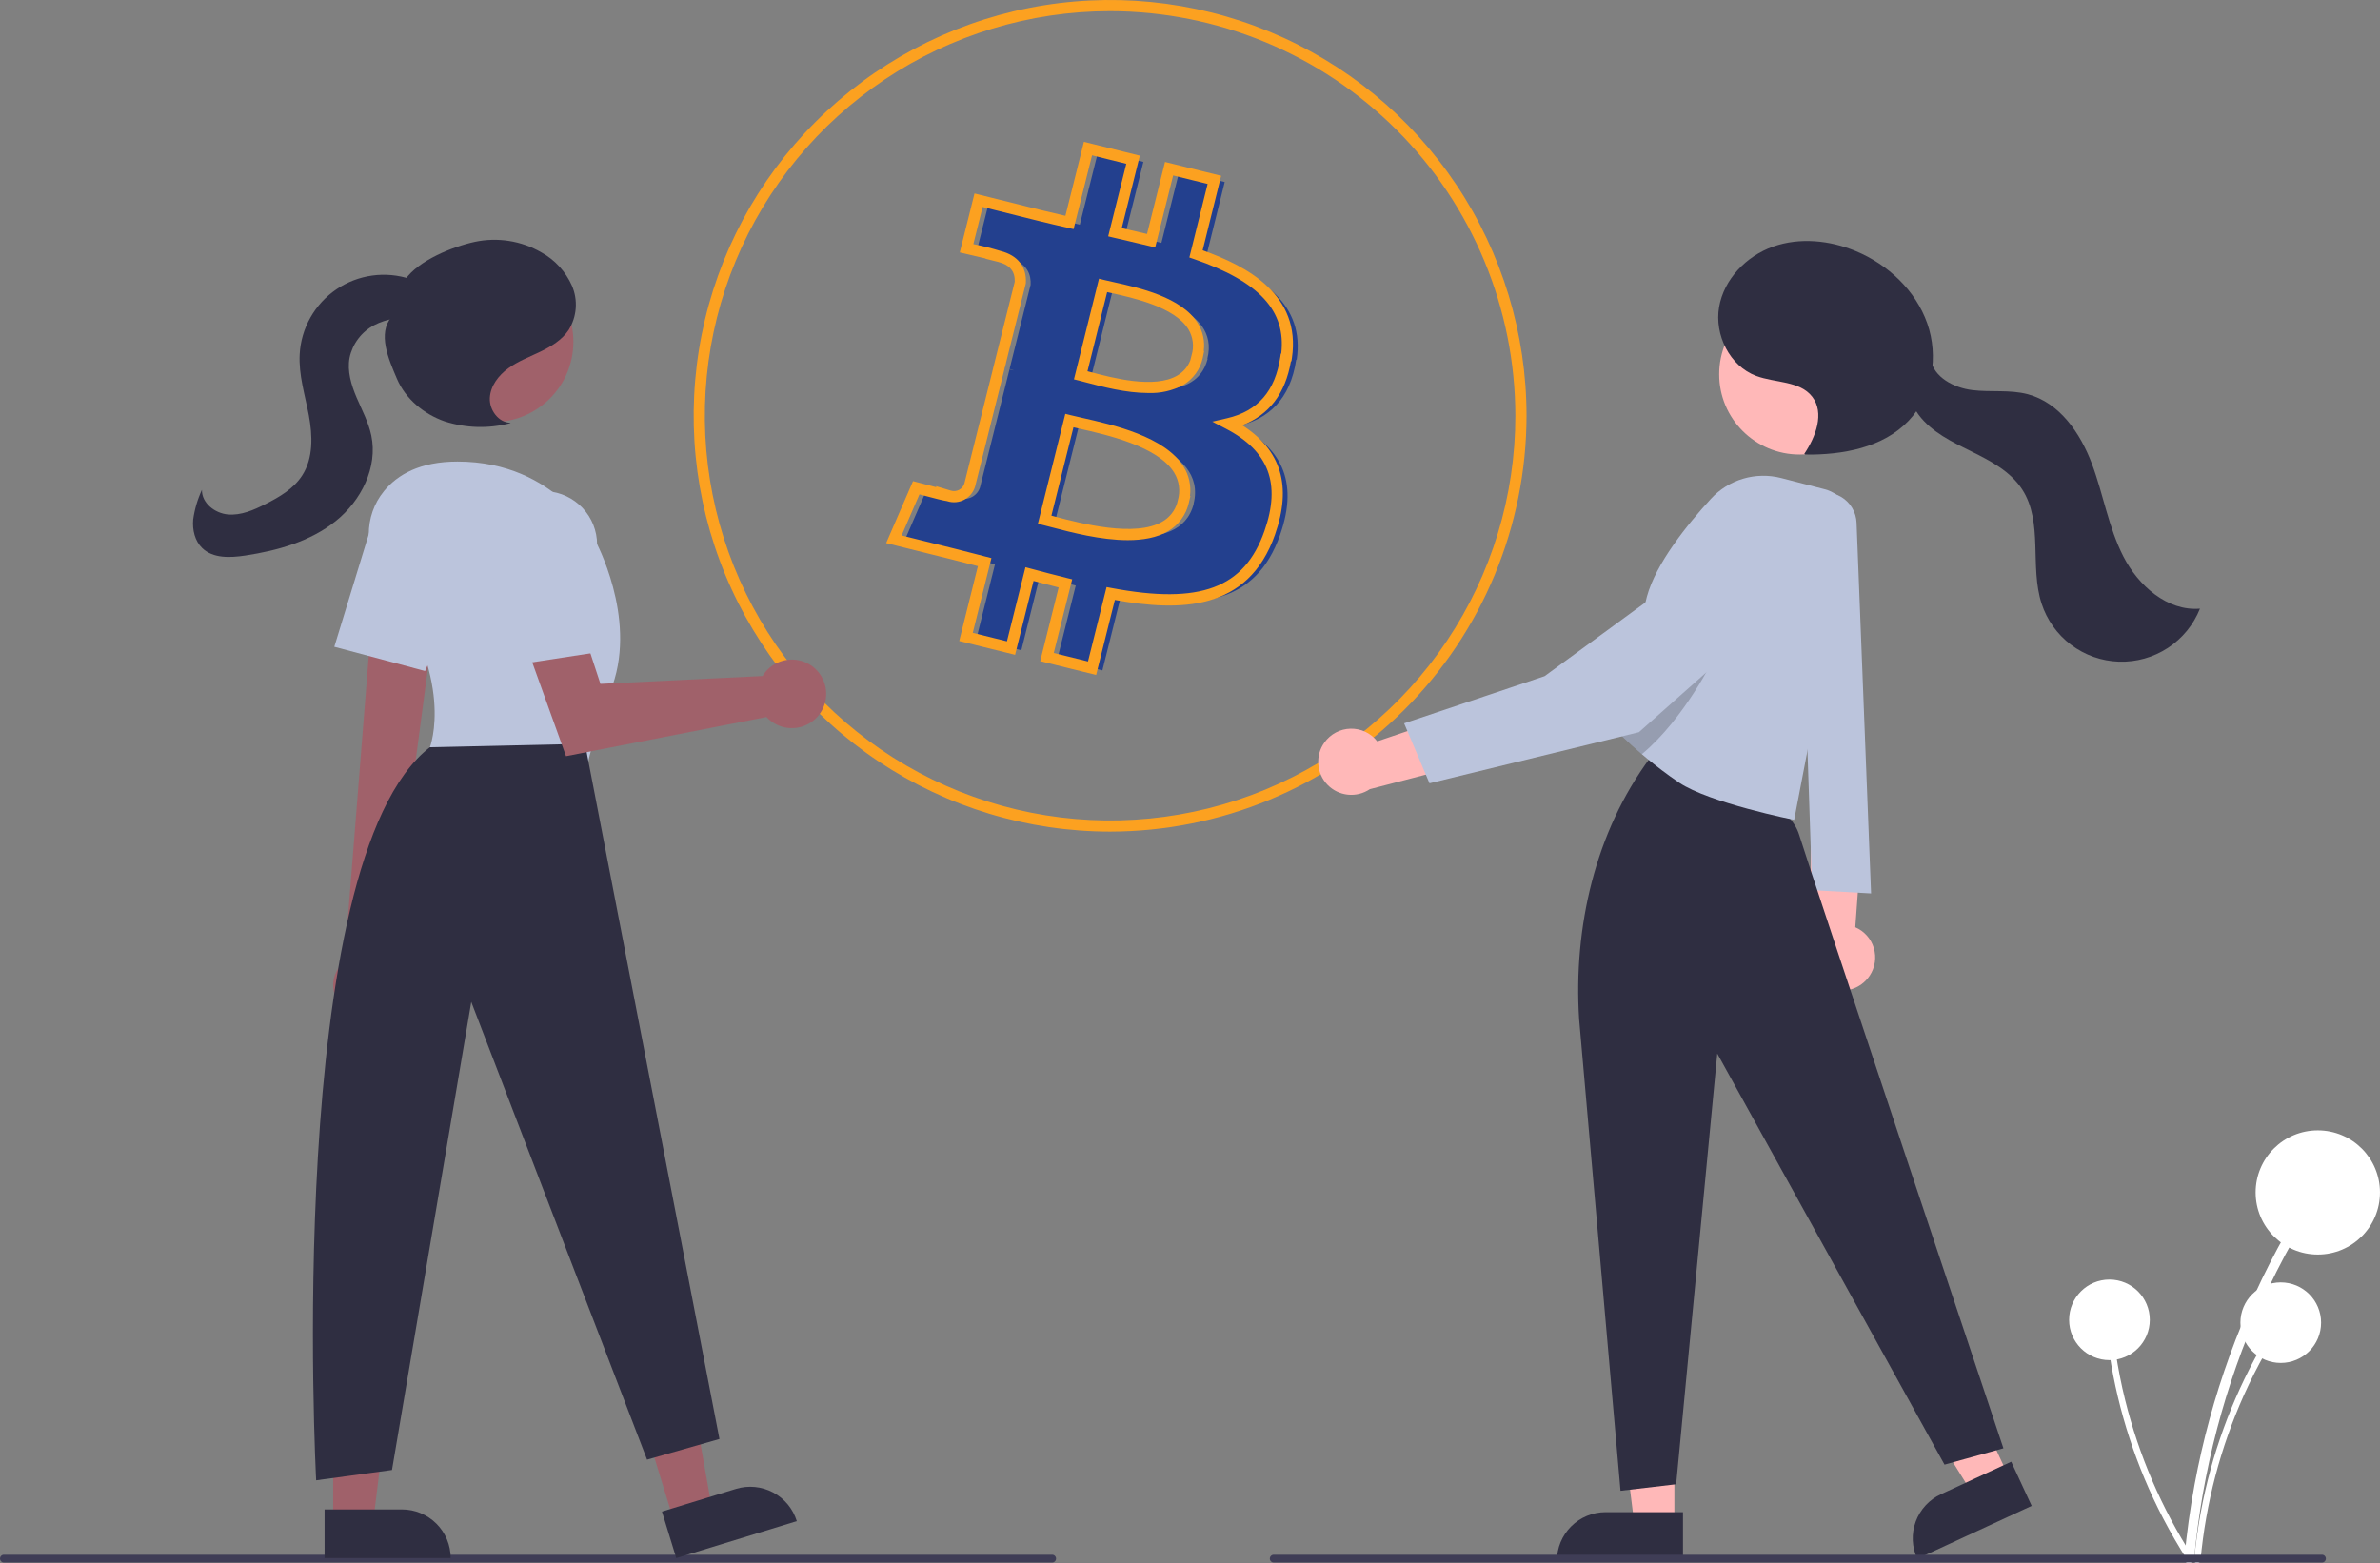 <svg width="341" height="224" viewBox="0 0 341 224" fill="none" xmlns="http://www.w3.org/2000/svg">
<rect x="0" y="0" width="341" height="224" fill="#808080" stroke="none"/>
<g clip-path="url(#clip0_1809_14655)">
<path d="M172.839 36.688L175.472 26.083L168.982 24.485L166.405 34.802C164.709 34.378 162.964 34.003 161.228 33.587L163.821 23.199L157.363 21.6L154.714 32.189C153.305 31.869 151.931 31.547 150.592 31.222L141.686 29L139.965 35.889C139.965 35.889 144.655 36.959 144.655 37.055C147.272 37.711 147.744 39.453 147.664 40.803L144.647 52.878C144.876 52.933 145.101 53.005 145.319 53.094L144.639 52.926L140.414 69.836C140.322 70.13 140.173 70.403 139.975 70.64C139.777 70.877 139.535 71.072 139.261 71.215C138.987 71.357 138.688 71.445 138.38 71.471C138.073 71.498 137.763 71.463 137.469 71.37H137.453C137.517 71.466 132.756 70.203 132.756 70.203L129.555 77.587L137.957 79.681C139.558 80.072 141.054 80.48 142.558 80.864L139.885 91.58L146.335 93.178L148.984 82.574C150.697 83.037 152.417 83.477 154.13 83.908L151.489 94.465L157.947 96.063L160.62 85.363C171.631 87.44 179.921 86.601 183.402 76.66C186.211 68.669 183.266 64.034 177.464 61.021C181.682 60.046 184.867 57.281 185.715 51.552L185.787 51.52C186.955 43.696 180.985 39.493 172.839 36.688ZM171.03 72.185C169.038 80.176 155.53 75.861 151.153 74.782L154.698 60.582C159.059 61.676 173.103 63.834 171.014 72.185H171.03ZM173.031 51.408C171.207 58.696 159.971 54.988 156.322 54.085L159.523 41.211C163.164 42.114 174.912 43.808 172.983 51.408H173.031Z" fill="#23408E"/>
<path d="M159.052 119.166C147.251 119.166 135.716 115.671 125.904 109.124C116.092 102.577 108.444 93.272 103.929 82.384C99.413 71.497 98.231 59.517 100.533 47.959C102.835 36.401 108.518 25.784 116.862 17.451C125.207 9.119 135.838 3.444 147.412 1.145C158.986 -1.154 170.983 0.026 181.885 4.535C192.788 9.045 202.106 16.682 208.662 26.48C215.218 36.279 218.718 47.798 218.718 59.583C218.7 75.38 212.408 90.525 201.222 101.695C190.037 112.865 174.871 119.148 159.052 119.166ZM159.052 1.598C147.568 1.598 136.342 4.999 126.793 11.37C117.244 17.742 109.802 26.798 105.407 37.393C101.012 47.988 99.862 59.647 102.103 70.895C104.343 82.143 109.874 92.475 117.994 100.584C126.115 108.693 136.461 114.216 147.724 116.453C158.988 118.691 170.663 117.542 181.273 113.154C191.883 108.765 200.951 101.333 207.331 91.797C213.712 82.262 217.117 71.051 217.117 59.583C217.1 44.21 210.977 29.471 200.091 18.601C189.206 7.73 174.447 1.616 159.052 1.598ZM157.05 96.719L149.039 94.736L151.68 84.178C150.483 83.877 149.279 83.564 148.084 83.245L145.439 93.834L137.436 91.851L140.111 81.128C139.798 81.046 139.485 80.965 139.171 80.883C138.232 80.637 137.28 80.388 136.287 80.145L126.966 77.822L130.816 68.942L131.482 69.119C132.403 69.364 133.376 69.617 134.188 69.824L134.075 69.655L136.203 70.293C136.399 70.357 136.605 70.382 136.81 70.366C137.015 70.35 137.215 70.293 137.398 70.2C137.581 70.106 137.744 69.977 137.877 69.82C138.009 69.662 138.109 69.481 138.171 69.285L142.202 53.148L142.198 53.147L145.389 40.373C145.452 38.874 144.664 37.94 142.981 37.519L141.185 37.069L141.229 37.041C140.38 36.835 139.313 36.585 138.308 36.356L137.512 36.175L139.624 27.72L149.307 30.135C150.394 30.401 151.508 30.664 152.648 30.924L155.301 20.321L163.312 22.304L160.721 32.684C161.177 32.79 161.632 32.895 162.087 32.999C162.843 33.173 163.597 33.345 164.342 33.525L166.919 23.207L174.962 25.188L172.312 35.863C178.664 38.138 186.458 42.226 185.099 51.326L185.034 51.76L184.957 51.794C184.164 56.402 181.822 59.469 177.984 60.938C183.588 64.515 185.122 69.66 182.678 76.613C178.818 87.636 169.009 87.634 159.735 85.973L157.05 96.719ZM150.98 93.57L155.885 94.783L158.547 84.126L159.289 84.266C171.957 86.656 178.296 84.285 181.168 76.085C183.557 69.286 181.793 64.626 175.616 61.418L173.692 60.419L175.805 59.931C180.219 58.911 182.718 56.03 183.444 51.123L183.508 50.688L183.574 50.659C184.29 44.526 180.421 40.341 171.099 37.132L170.407 36.894L173.023 26.356L168.086 25.14L165.509 35.46L164.732 35.266C163.743 35.019 162.739 34.789 161.729 34.557C161.008 34.392 160.284 34.226 159.562 34.053L158.777 33.865L161.371 23.47L156.466 22.256L153.821 32.83L153.057 32.657C151.644 32.335 150.263 32.015 148.923 31.686L140.789 29.657L139.46 34.98C140.789 35.242 142.103 35.574 143.396 35.975C145.812 36.59 147.119 38.252 146.983 40.539L146.961 40.685L144.125 52.035L144.134 52.039L143.944 52.76L143.907 52.751L143.892 52.797L143.936 52.808L139.711 69.718C139.592 70.118 139.394 70.49 139.13 70.814C138.865 71.137 138.539 71.404 138.17 71.6C137.801 71.796 137.396 71.917 136.98 71.956C136.564 71.994 136.144 71.949 135.745 71.824L135.748 71.817C135.136 71.734 134.001 71.44 131.737 70.841L129.185 76.728L136.671 78.594C137.669 78.838 138.629 79.089 139.576 79.337C140.146 79.485 140.711 79.633 141.277 79.778L142.048 79.974L139.376 90.685L144.273 91.899L146.926 81.278L147.714 81.491C149.413 81.951 151.139 82.398 152.843 82.821L153.621 83.014L150.98 93.57ZM161.588 77.401C157.716 77.401 153.469 76.287 150.737 75.57C150.264 75.446 149.842 75.335 149.482 75.246L148.703 75.054L152.636 59.3L153.414 59.495C153.853 59.605 154.392 59.727 155.004 59.864C159.457 60.866 166.909 62.542 169.583 66.875C170.365 68.127 170.687 69.611 170.496 71.074H170.559L170.328 72.067C170.139 72.908 169.778 73.701 169.269 74.397C168.76 75.094 168.113 75.678 167.368 76.114C165.771 77.058 163.737 77.401 161.588 77.401ZM150.642 73.893C150.802 73.935 150.969 73.978 151.144 74.024C154.88 75.005 162.654 77.044 166.552 74.739C167.559 74.158 168.31 73.218 168.652 72.108L168.759 71.68C168.952 71.018 169.004 70.323 168.911 69.64C168.818 68.956 168.583 68.3 168.22 67.713C165.9 63.953 158.583 62.308 154.652 61.423C154.351 61.356 154.067 61.292 153.803 61.231L150.642 73.893ZM164.498 56.315C161.318 56.315 157.919 55.412 155.721 54.828C155.317 54.721 154.957 54.625 154.651 54.549L153.873 54.357L157.46 39.931L158.237 40.124C158.597 40.213 159.038 40.31 159.537 40.42C163.19 41.226 169.304 42.574 171.622 46.326C172.356 47.511 172.655 48.915 172.467 50.297H172.529L172.328 51.29C172.151 52.097 171.809 52.859 171.323 53.529C170.838 54.198 170.22 54.761 169.507 55.181C167.967 55.995 166.239 56.386 164.498 56.315ZM155.811 53.198C155.915 53.225 156.022 53.254 156.133 53.283C159.371 54.144 165.398 55.746 168.694 53.805C169.542 53.314 170.194 52.547 170.542 51.633L170.728 50.9C170.917 50.279 170.973 49.626 170.892 48.983C170.811 48.339 170.596 47.72 170.259 47.165C168.298 43.989 162.374 42.683 159.192 41.981C158.996 41.938 158.808 41.896 158.63 41.856L155.811 53.198Z" fill="#FCA120"/>
<path d="M189.762 106.396C190.188 105.797 190.748 105.306 191.398 104.963C192.048 104.619 192.769 104.431 193.505 104.415C194.24 104.399 194.969 104.555 195.633 104.87C196.297 105.186 196.879 105.651 197.331 106.231L213.196 100.846L210.997 109.259L196.268 113.083C195.346 113.707 194.233 113.987 193.125 113.874C192.017 113.76 190.984 113.261 190.208 112.463C189.432 111.665 188.962 110.62 188.88 109.51C188.798 108.401 189.11 107.298 189.762 106.396Z" fill="#FFB8B8"/>
<path d="M314.375 223.327C315.544 210.753 318.774 198.456 323.934 186.927C325.372 183.718 326.955 180.58 328.683 177.513C329.127 176.724 327.912 176.015 327.468 176.804C321.185 187.976 316.783 200.102 314.439 212.699C313.787 216.217 313.297 219.76 312.968 223.327C312.885 224.227 314.292 224.221 314.375 223.327Z" fill="white"/>
<path d="M332.089 179.766C337.01 179.766 340.998 175.783 340.998 170.869C340.998 165.955 337.01 161.972 332.089 161.972C327.169 161.972 323.18 165.955 323.18 170.869C323.18 175.783 327.169 179.766 332.089 179.766Z" fill="white"/>
<path d="M315.286 223.564C316.044 215.406 318.139 207.428 321.487 199.949C322.42 197.867 323.447 195.832 324.568 193.842C324.624 193.738 324.638 193.616 324.606 193.502C324.574 193.388 324.499 193.291 324.397 193.232C324.294 193.172 324.173 193.154 324.058 193.182C323.943 193.21 323.843 193.282 323.78 193.382C319.704 200.629 316.848 208.496 315.327 216.669C314.904 218.951 314.586 221.249 314.373 223.564C314.319 224.147 315.232 224.144 315.286 223.564Z" fill="white"/>
<path d="M326.78 195.303C329.972 195.303 332.56 192.719 332.56 189.532C332.56 186.344 329.972 183.76 326.78 183.76C323.588 183.76 321 186.344 321 189.532C321 192.719 323.588 195.303 326.78 195.303Z" fill="white"/>
<path d="M314.136 223.019C309.71 216.121 306.448 208.544 304.481 200.59C303.935 198.376 303.491 196.14 303.149 193.883C303.129 193.766 303.065 193.662 302.97 193.592C302.874 193.522 302.755 193.491 302.638 193.507C302.521 193.523 302.414 193.583 302.341 193.676C302.267 193.769 302.233 193.886 302.244 194.004C303.494 202.222 306.088 210.179 309.922 217.557C310.994 219.616 312.159 221.624 313.417 223.579C313.734 224.073 314.451 223.509 314.136 223.019Z" fill="white"/>
<path d="M302.237 194.898C305.429 194.898 308.017 192.314 308.017 189.126C308.017 185.939 305.429 183.354 302.237 183.354C299.045 183.354 296.457 185.939 296.457 189.126C296.457 192.314 299.045 194.898 302.237 194.898Z" fill="white"/>
<path d="M267.895 139.789C268.274 139.215 268.523 138.564 268.624 137.883C268.724 137.202 268.674 136.507 268.476 135.847C268.279 135.188 267.939 134.58 267.481 134.065C267.022 133.551 266.457 133.144 265.823 132.872L267.038 116.182L259.44 120.43L259.452 135.628C259.064 136.72 259.092 137.917 259.528 138.99C259.965 140.064 260.782 140.94 261.822 141.453C262.863 141.966 264.056 142.08 265.175 141.774C266.294 141.467 267.262 140.761 267.895 139.789Z" fill="#FFB8B8"/>
<path d="M266.004 74.913L268.082 128.023L259.641 127.554L257.766 71.831L259.546 70.994C260.223 70.676 260.968 70.53 261.716 70.57C262.463 70.609 263.189 70.833 263.829 71.221C264.468 71.609 265.002 72.15 265.381 72.794C265.761 73.438 265.975 74.166 266.004 74.913Z" fill="#BBC4DC"/>
<path d="M239.902 218.322L234.153 218.322L231.418 196.178L239.903 196.179L239.902 218.322Z" fill="#FFB8B8"/>
<path d="M230.047 216.682H241.134V223.653H223.066C223.066 222.737 223.247 221.831 223.598 220.985C223.949 220.139 224.463 219.371 225.111 218.723C225.759 218.076 226.529 217.563 227.376 217.212C228.223 216.862 229.13 216.682 230.047 216.682Z" fill="#2F2E41"/>
<path d="M287.734 211.461L282.517 213.873L270.719 194.926L278.418 191.367L287.734 211.461Z" fill="#FFB8B8"/>
<path d="M278.1 214.107L288.162 209.456L291.094 215.782L274.698 223.362C273.92 221.684 273.842 219.767 274.48 218.031C275.118 216.295 276.42 214.884 278.1 214.107Z" fill="#2F2E41"/>
<path d="M226.254 146.056L232.183 213.622L240.155 212.685L246.046 150.968L278.606 209.876L287.046 207.534C287.046 207.534 259.879 126.384 257.769 119.594C255.456 112.151 237.137 109.292 237.137 109.292L236.433 108.59C228.562 119.171 225.409 132.901 226.254 146.056Z" fill="#2F2E41"/>
<path d="M257.837 65.132C264.198 65.132 269.354 59.983 269.354 53.631C269.354 47.279 264.198 42.13 257.837 42.13C251.477 42.13 246.32 47.279 246.32 53.631C246.32 59.983 251.477 65.132 257.837 65.132Z" fill="#FFB8B8"/>
<path d="M265.068 75.823L257.064 117.485C257.064 117.485 244.9 115.059 240.567 112.137C238.851 110.976 237.294 109.777 235.981 108.691C235.723 108.48 235.479 108.269 235.24 108.068C233.074 106.218 231.742 104.841 231.742 104.841C231.742 104.841 232.436 101.446 233.285 97.429C234.232 92.929 235.381 87.642 235.967 85.483C237.257 80.749 241.683 75.233 245.134 71.477C246.384 70.115 247.981 69.119 249.755 68.594C251.528 68.07 253.411 68.037 255.202 68.499L261.448 70.11C262.666 70.424 263.718 71.189 264.391 72.251C265.063 73.312 265.305 74.589 265.068 75.823Z" fill="#BBC4DC"/>
<path opacity="0.2" d="M245.711 94.02C245.711 94.02 241.407 102.954 235.24 108.068C233.074 106.218 231.742 104.841 231.742 104.841C231.742 104.841 232.436 101.446 233.285 97.429C238.452 94.703 243.779 92.985 245.711 94.02Z" fill="black"/>
<path d="M253.345 77.665C252.92 77.449 252.476 77.273 252.018 77.139C251.083 76.883 250.099 76.863 249.154 77.08C248.209 77.298 247.333 77.746 246.604 78.385L221.303 96.892L201.18 103.651L204.816 112.24L234.815 104.923L254.711 87.266C255.395 86.61 255.914 85.801 256.224 84.906C256.534 84.01 256.626 83.054 256.492 82.116C256.359 81.178 256.004 80.286 255.457 79.512C254.91 78.738 254.186 78.105 253.345 77.665Z" fill="#BBC4DC"/>
<path d="M258.52 65.027C260.16 62.577 261.453 59.179 259.649 56.848C257.867 54.547 254.353 54.886 251.625 53.867C247.825 52.449 245.621 47.991 246.308 43.998C246.996 40.006 250.205 36.696 254.029 35.342C257.852 33.988 262.164 34.428 265.908 35.988C270.517 37.907 274.471 41.621 276.129 46.325C277.787 51.029 276.9 56.678 273.461 60.293C269.773 64.17 263.986 65.203 258.632 65.14" fill="#2F2E41"/>
<path d="M276.606 51.466C277.075 54.084 279.951 55.571 282.594 55.898C285.238 56.224 287.972 55.805 290.545 56.492C295.081 57.702 298.073 62.059 299.72 66.45C301.367 70.841 302.097 75.58 304.237 79.754C306.377 83.928 310.525 87.607 315.205 87.217C314.288 89.522 312.682 91.488 310.605 92.847C308.528 94.206 306.081 94.892 303.6 94.812C301.118 94.732 298.721 93.889 296.737 92.398C294.752 90.907 293.277 88.841 292.512 86.482C290.793 81.183 292.766 74.863 289.76 70.171C288.096 67.574 285.224 66.047 282.454 64.686C279.685 63.325 276.778 61.928 274.921 59.466C273.064 57.004 272.693 53.115 274.981 51.046" fill="#2F2E41"/>
<path d="M332.687 223.899H182.496C182.348 223.899 182.206 223.84 182.101 223.736C181.996 223.631 181.938 223.489 181.938 223.342C181.938 223.194 181.996 223.052 182.101 222.947C182.206 222.843 182.348 222.784 182.496 222.784H332.687C332.835 222.784 332.977 222.843 333.082 222.947C333.186 223.052 333.245 223.194 333.245 223.342C333.245 223.489 333.186 223.631 333.082 223.736C332.977 223.84 332.835 223.899 332.687 223.899Z" fill="#3F3D56"/>
<path d="M150.749 223.899H0.558C0.41 223.899 0.268 223.84 0.164 223.736C0.059 223.631 0 223.489 0 223.342C0 223.194 0.059 223.052 0.164 222.947C0.268 222.843 0.41 222.784 0.558 222.784H150.749C150.897 222.784 151.039 222.843 151.144 222.947C151.249 223.052 151.308 223.194 151.308 223.342C151.308 223.489 151.249 223.631 151.144 223.736C151.039 223.84 150.897 223.899 150.749 223.899Z" fill="#3F3D56"/>
<path d="M96.505 217.807L102.001 216.122L98.111 194.152L90 196.638L96.505 217.807Z" fill="#A0616A"/>
<path d="M114.164 217.97L96.891 223.264L94.844 216.599L105.443 213.351C107.212 212.809 109.126 212.991 110.761 213.857C112.397 214.723 113.621 216.203 114.164 217.97Z" fill="#2F2E41"/>
<path d="M47.735 217.933H53.484L56.219 195.789L47.734 195.79L47.735 217.933Z" fill="#A0616A"/>
<path d="M64.574 223.263L46.507 223.264L46.506 216.293L57.593 216.292C59.445 216.292 61.22 217.027 62.529 218.334C63.839 219.641 64.574 221.414 64.574 223.263Z" fill="#2F2E41"/>
<path d="M49.199 144.379C48.726 143.965 48.35 143.453 48.098 142.879C47.845 142.305 47.721 141.683 47.736 141.056C47.75 140.428 47.901 139.812 48.18 139.25C48.459 138.688 48.857 138.193 49.348 137.802L53.805 81.753L62.869 84.014L55.612 138.688C56.216 139.555 56.481 140.613 56.356 141.662C56.232 142.71 55.727 143.677 54.936 144.378C54.146 145.08 53.125 145.467 52.067 145.467C51.01 145.467 49.989 145.08 49.199 144.379Z" fill="#A0616A"/>
<path d="M70.634 60.482C76.995 60.482 82.151 55.333 82.151 48.981C82.151 42.629 76.995 37.48 70.634 37.48C64.274 37.48 59.117 42.629 59.117 48.981C59.117 55.333 64.274 60.482 70.634 60.482Z" fill="#A0616A"/>
<path d="M54.904 82.865C52.167 79.112 52.083 73.945 55.031 70.356C56.955 68.013 60.174 66.139 65.547 66.139C79.869 66.139 85.302 77.482 85.302 77.482C85.302 77.482 91.228 88.332 87.771 98.196C84.314 108.059 84.314 109.046 84.314 109.046L61.596 107.073C61.596 107.073 65.429 97.293 54.904 82.865Z" fill="#BBC4DC"/>
<path d="M47.898 92.683L52.792 76.694C53.12 75.623 53.679 74.638 54.431 73.806C55.182 72.975 56.107 72.319 57.14 71.884C58.173 71.449 59.289 71.246 60.409 71.29C61.529 71.333 62.627 71.621 63.623 72.134C65.352 73.028 66.675 74.546 67.325 76.378C67.975 78.211 67.903 80.221 67.123 82.003L60.901 96.153L47.898 92.683Z" fill="#BBC4DC"/>
<path d="M83.82 106.58L103.081 206.202L92.709 209.161L67.522 143.568L56.163 210.641L45.298 212.12C45.298 212.12 40.533 123.375 61.596 107.073L83.82 106.58Z" fill="#2F2E41"/>
<path d="M109.707 96.24C109.54 96.438 109.389 96.649 109.256 96.871L86.028 97.996L81.555 84.36L73.789 88.046L81.098 108.356L109.825 102.745C110.5 103.481 111.384 103.995 112.358 104.217C113.332 104.439 114.351 104.36 115.279 103.99C116.207 103.62 117.001 102.977 117.554 102.145C118.107 101.314 118.393 100.334 118.375 99.337C118.357 98.339 118.035 97.37 117.452 96.559C116.87 95.749 116.053 95.134 115.112 94.798C114.171 94.462 113.15 94.42 112.185 94.677C111.219 94.935 110.355 95.48 109.707 96.24Z" fill="#A0616A"/>
<path d="M70.291 78.915C70.16 77.803 70.275 76.676 70.628 75.613C70.981 74.55 71.564 73.578 72.335 72.765C73.105 71.952 74.046 71.318 75.089 70.908C76.132 70.498 77.252 70.322 78.371 70.391C80.314 70.516 82.137 71.374 83.47 72.79C84.803 74.207 85.546 76.078 85.55 78.022V93.475L72.247 95.519L70.291 78.915Z" fill="#BBC4DC"/>
<path d="M73.166 60.587C71.438 60.579 70.104 58.762 70.182 57.037C70.259 55.313 71.419 53.795 72.816 52.779C74.214 51.763 75.852 51.144 77.411 50.397C78.969 49.65 80.514 48.718 81.476 47.284C82.057 46.345 82.404 45.281 82.488 44.18C82.571 43.08 82.389 41.975 81.956 40.96C81.06 38.929 79.523 37.248 77.579 36.172C74.687 34.498 71.274 33.959 68.005 34.661C64.775 35.368 59.962 37.328 58.069 40.036L56.096 45.401C54.085 47.816 55.642 51.401 56.878 54.289C58.114 57.176 60.746 59.349 63.715 60.382C66.728 61.348 69.954 61.445 73.019 60.66" fill="#2F2E41"/>
<path d="M62.642 42.717C61.794 41.36 60.324 40.496 58.803 39.989C57.043 39.402 55.17 39.229 53.331 39.483C51.492 39.737 49.737 40.411 48.202 41.454C46.666 42.496 45.393 43.878 44.48 45.493C43.567 47.107 43.04 48.91 42.939 50.761C42.778 53.718 43.705 56.609 44.25 59.52C44.795 62.431 44.903 65.646 43.296 68.134C42.072 70.03 40.03 71.223 38.015 72.242C36.336 73.091 34.52 73.888 32.645 73.719C30.77 73.55 28.886 72.067 28.936 70.188C28.308 71.535 27.884 72.968 27.678 74.44C27.546 75.918 27.911 77.512 28.98 78.543C30.533 80.041 32.995 79.931 35.13 79.608C39.752 78.908 44.432 77.596 48.084 74.681C51.736 71.767 54.159 66.967 53.197 62.398C52.795 60.49 51.851 58.748 51.088 56.953C50.326 55.157 49.73 53.194 50.081 51.275C50.288 50.287 50.71 49.356 51.317 48.548C51.924 47.741 52.701 47.076 53.594 46.601C55.399 45.664 57.464 45.351 59.466 45.712C60.778 45.927 62.417 46.261 63.196 45.184C63.402 44.843 63.507 44.45 63.5 44.052C63.492 43.653 63.371 43.265 63.152 42.932C62.703 42.274 62.131 41.708 61.467 41.265" fill="#2F2E41"/>
</g>
<defs>
<clipPath id="clip0_1809_14655">
<rect width="341" height="224" fill="white"/>
</clipPath>
</defs>
</svg>
